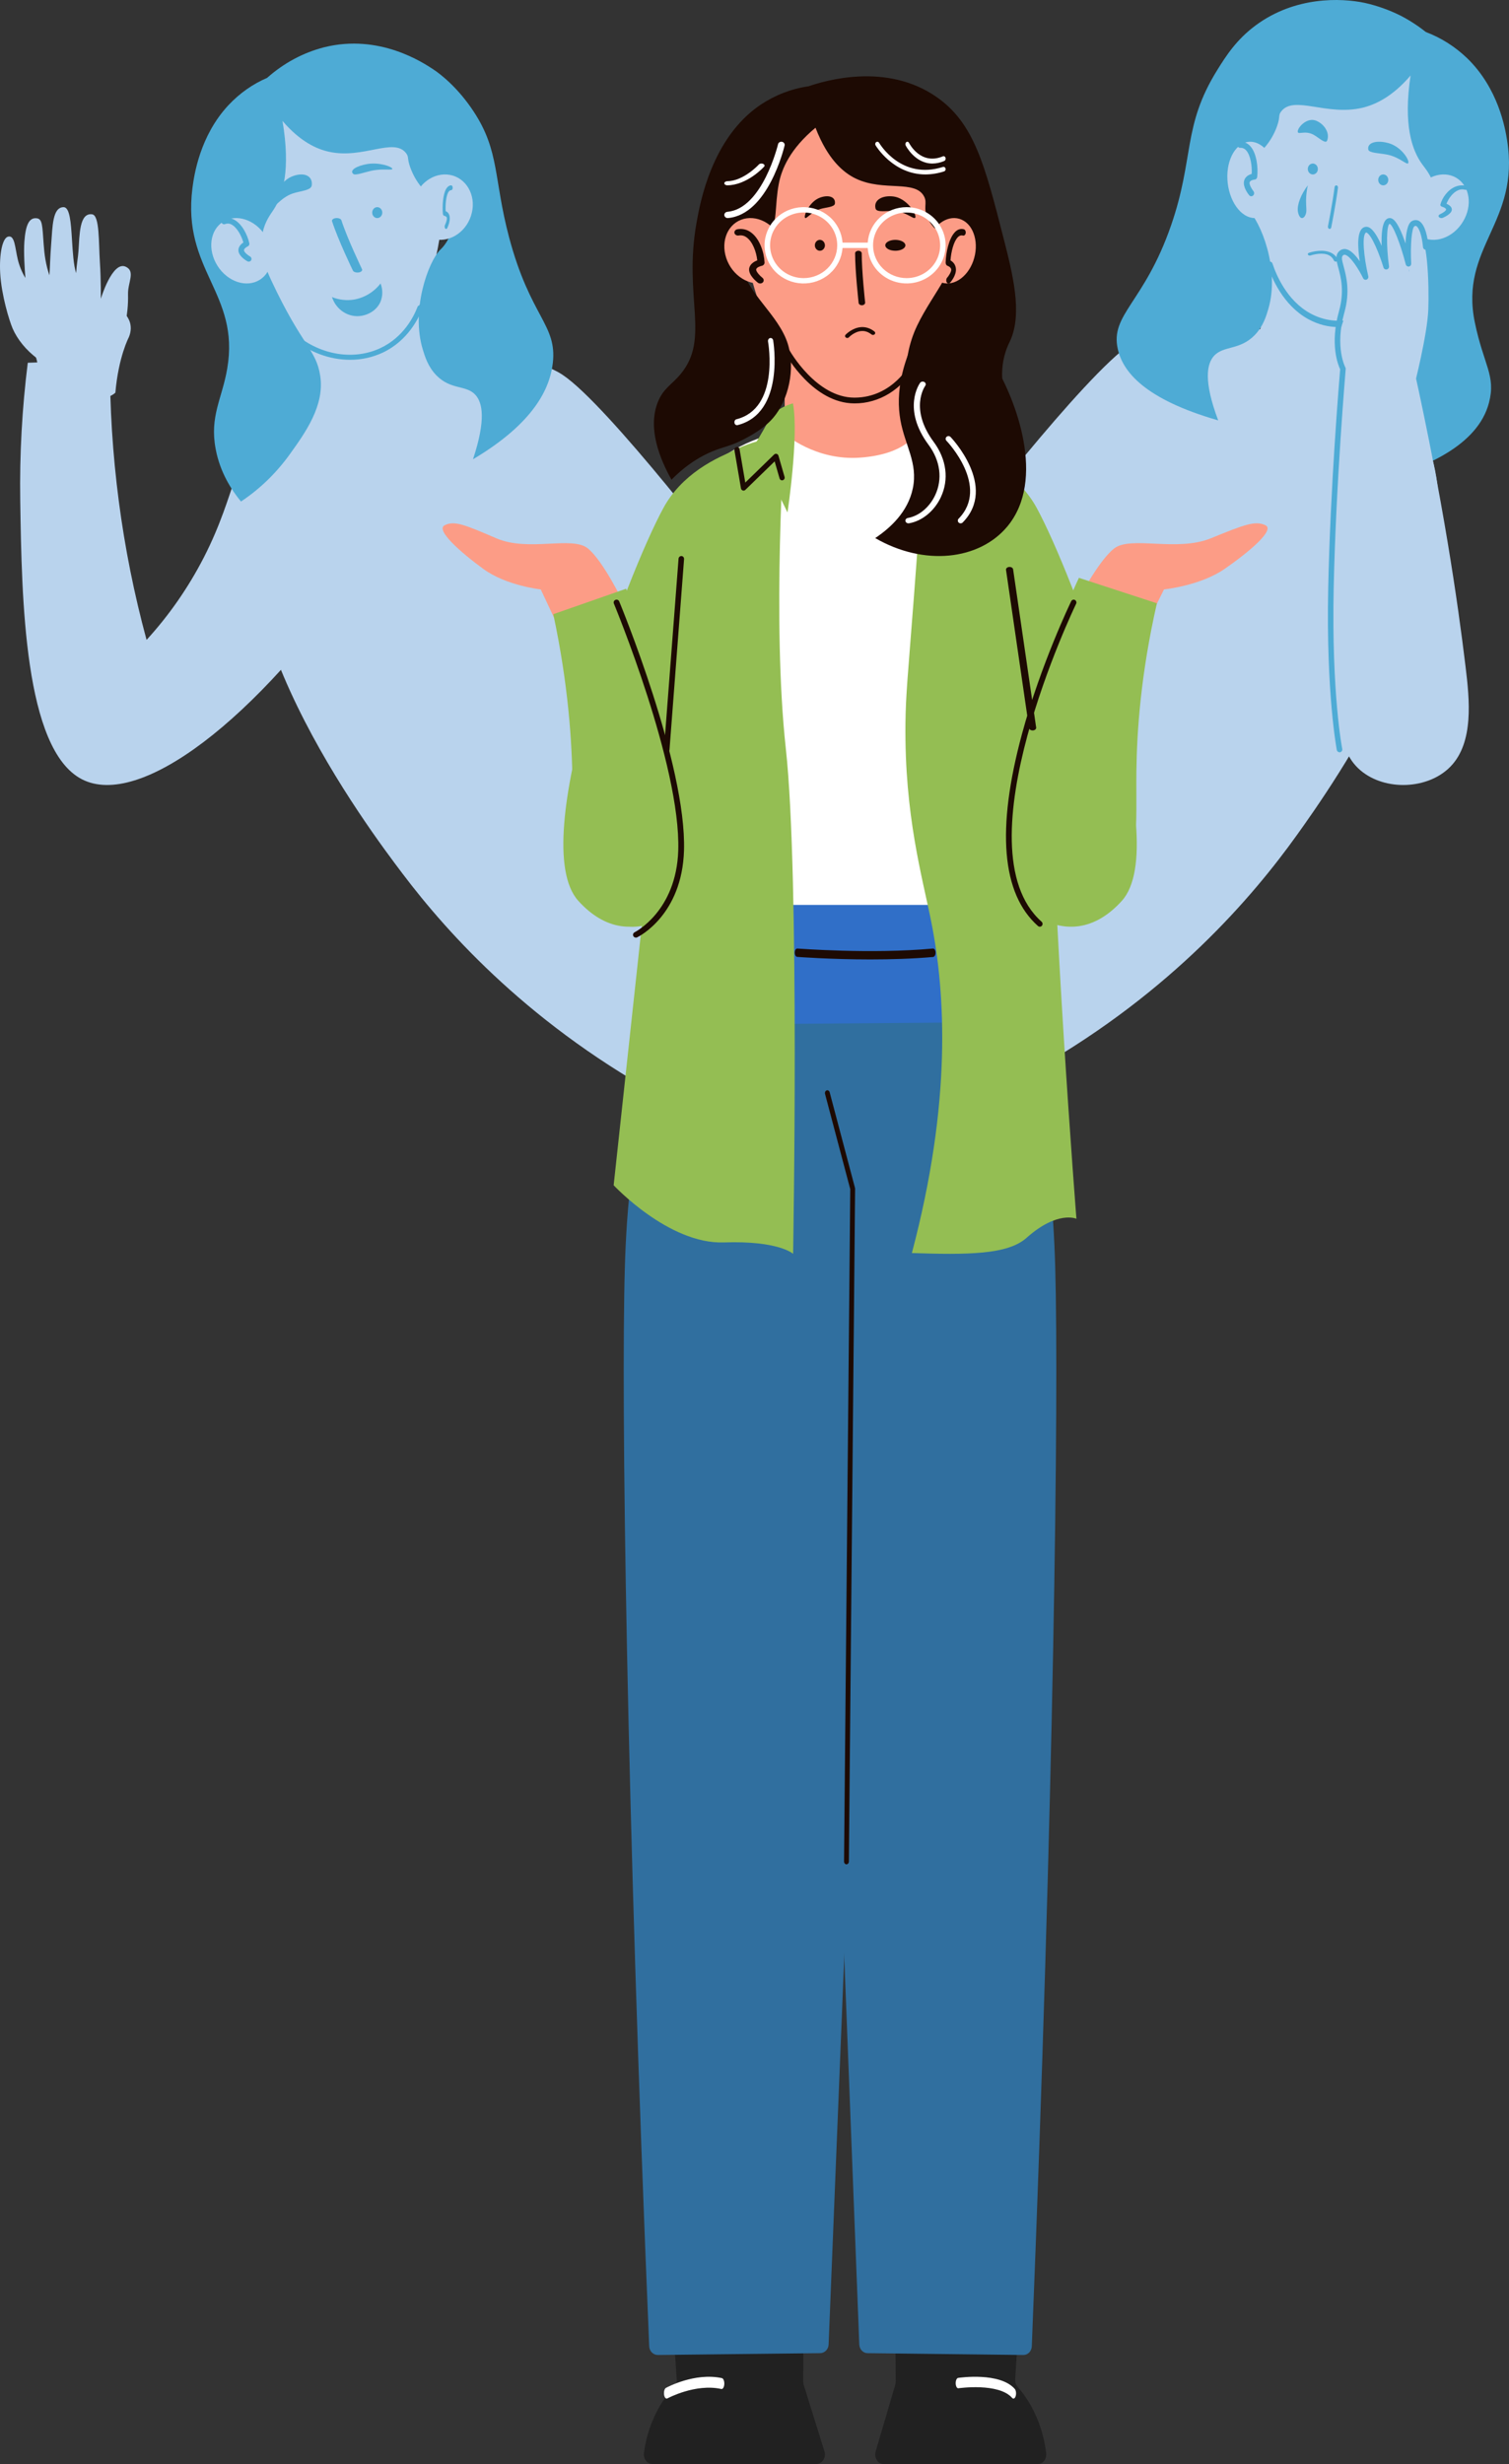 <svg width="125" height="204" viewBox="0 0 125 204" fill="none" xmlns="http://www.w3.org/2000/svg">
<rect x="0" y="0" width="125" height="204" fill="#333333" stroke="none"/>
<g id="Group 23982">
<path id="Vector" d="M26.652 38.974L36.986 36.365L33.185 18.703L22.852 21.312L26.652 38.974Z" fill="#B9D3ED"/>
<path id="Vector_2" d="M55.491 91.168C44.083 85.065 37.142 77.357 33.333 72.315C30.662 68.784 16.523 50.089 22.141 38.903C23.498 36.204 25.671 34.606 26.969 33.653C31.57 30.276 38.869 28.238 44.08 31.266C50.399 34.938 48.62 42.544 55.93 51.79C59.772 56.65 64.186 59.506 67.5 61.217C63.497 71.201 59.494 81.184 55.491 91.168Z" fill="#B9D3ED"/>
<path id="Vector_3" d="M28.782 31.506C25.541 32.03 23.604 33.33 22.42 34.462C19.397 37.351 19.653 40.766 16.879 46.163C15.598 48.65 14.005 50.943 12.141 52.978C10.093 45.439 9.07 37.631 9.104 29.788L2.301 30.034C1.827 33.812 1.618 37.622 1.676 41.432C1.801 49.552 1.991 62.032 6.778 64.514C11.545 66.981 21.172 59.696 30 46.928C29.595 41.788 29.189 36.647 28.782 31.506Z" fill="#B9D3ED"/>
<path id="Vector_4" d="M30.233 29.712C25.5 30.64 20.205 22.759 19.343 17.632C19.111 16.402 19.108 15.134 19.334 13.903C19.561 12.672 20.013 11.503 20.663 10.463C21.314 9.424 22.149 8.535 23.122 7.849C24.094 7.164 25.183 6.695 26.325 6.47C27.468 6.246 28.64 6.27 29.773 6.542C30.906 6.814 31.978 7.328 32.925 8.054C33.872 8.779 34.675 9.702 35.288 10.768C35.901 11.834 36.311 13.022 36.493 14.261C37.355 19.389 34.963 28.781 30.233 29.712Z" fill="#B9D3ED"/>
<path id="Vector_5" d="M31.66 17.522C31.675 17.61 31.665 17.7 31.632 17.782C31.599 17.863 31.545 17.933 31.476 17.981C31.407 18.029 31.326 18.054 31.244 18.053C31.162 18.052 31.082 18.024 31.014 17.974C30.946 17.923 30.894 17.852 30.863 17.769C30.833 17.687 30.825 17.596 30.842 17.509C30.859 17.422 30.9 17.342 30.958 17.279C31.017 17.217 31.091 17.175 31.172 17.158C31.226 17.147 31.282 17.148 31.336 17.16C31.39 17.172 31.441 17.196 31.486 17.23C31.532 17.264 31.57 17.307 31.6 17.357C31.63 17.407 31.65 17.463 31.66 17.522Z" fill="#4EABD5"/>
<path id="Vector_6" d="M32.498 13.965C32.545 14.139 31.742 13.924 30.755 14.139C30.183 14.265 29.438 14.549 29.266 14.401C28.925 14.117 29.501 13.741 30.418 13.582C31.421 13.413 32.443 13.793 32.498 13.965Z" fill="#4EABD5"/>
<path id="Vector_7" d="M25.825 15.347C25.775 15.776 24.869 15.808 24.252 16.017C23.171 16.377 22.595 17.458 22.508 17.066C22.42 16.674 23.079 15.094 24.135 14.632C25.103 14.215 25.925 14.499 25.825 15.347Z" fill="#4EABD5"/>
<path id="Vector_8" d="M29.718 22.557C29.683 22.562 29.648 22.565 29.613 22.566C29.526 22.567 29.442 22.55 29.373 22.52C29.304 22.49 29.255 22.448 29.233 22.4C29.217 22.377 27.998 19.848 27.505 18.314C27.488 18.256 27.512 18.196 27.572 18.148C27.632 18.099 27.723 18.067 27.825 18.056C27.927 18.046 28.032 18.059 28.117 18.093C28.203 18.126 28.261 18.177 28.28 18.236C28.765 19.747 29.976 22.257 29.984 22.28C29.999 22.308 30.003 22.338 29.998 22.367C29.992 22.396 29.977 22.424 29.952 22.45C29.927 22.476 29.894 22.499 29.853 22.517C29.813 22.535 29.767 22.549 29.718 22.557Z" fill="#4EABD5"/>
<path id="Vector_9" d="M35.833 30.583C35.833 30.583 42.822 28.522 46.606 31.036C50.391 33.55 60.833 47.246 60.833 47.246L51.734 58.673L40.604 39.586L35.833 30.583Z" fill="#B9D3ED"/>
<path id="Vector_10" d="M45.794 30.056C45.548 32.18 44.212 35.041 39.181 38.024C40.279 34.72 39.957 33.337 39.393 32.704C38.625 31.845 37.352 32.317 36.139 31.066C35.456 30.358 35.202 29.532 35.019 28.927C34.031 25.666 35.469 21.686 36.462 20.686C36.892 20.28 37.211 19.749 37.382 19.151C37.391 19.114 37.514 18.83 37.475 18.604C37.2 16.923 34.947 16.498 33.993 13.883C33.7 13.085 33.895 13.015 33.637 12.68C32.606 11.348 30.082 13.194 27.24 12.562C26.256 12.344 24.886 11.75 23.401 10.012C24.084 14.063 23.439 16.177 22.659 17.367C22.408 17.749 21.954 18.321 21.755 19.265C21.412 20.874 22.061 22.333 22.472 23.216C25.03 28.687 26.184 28.918 26.523 31.099C26.913 33.563 25.289 35.819 24.02 37.59C22.891 39.162 21.516 40.494 19.961 41.522C19.185 40.578 18.23 39.124 17.865 37.174C17.352 34.46 18.396 33.016 18.82 30.532C19.901 24.259 15.066 22.418 15.94 15.583C16.075 14.535 16.538 11.263 18.926 8.705C19.847 7.724 20.934 6.957 22.124 6.449C23.509 5.22 25.124 4.354 26.85 3.914C31.456 2.762 35.1 5.226 35.889 5.74C36.496 6.137 37.946 7.265 39.248 9.252C41.391 12.519 40.882 14.761 42.163 19.619C43.931 26.289 46.158 26.851 45.794 30.056Z" fill="#4EABD5"/>
<path id="Vector_11" d="M21.522 23.163C20.428 23.853 18.856 23.336 18.017 22.009C17.177 20.683 17.382 19.049 18.477 18.359C19.571 17.669 21.143 18.185 21.982 19.512C22.822 20.839 22.621 22.473 21.522 23.163Z" fill="#B9D3ED"/>
<path id="Vector_12" d="M39.088 17.604C38.754 19.077 37.393 20.071 36.055 19.819C34.718 19.567 33.908 18.168 34.242 16.695C34.576 15.223 35.938 14.233 37.275 14.48C38.613 14.728 39.432 16.132 39.088 17.604Z" fill="#B9D3ED"/>
<path id="Vector_13" d="M20.806 21.546C20.785 21.581 20.756 21.61 20.722 21.631C20.687 21.651 20.647 21.662 20.607 21.663C20.565 21.664 20.523 21.653 20.488 21.631C20.379 21.57 19.81 21.228 19.753 20.789C19.715 20.461 19.943 20.218 20.161 20.078C19.995 19.493 19.62 18.82 19.18 18.591C19.1 18.545 19.011 18.517 18.919 18.511C18.826 18.505 18.734 18.519 18.648 18.553C18.62 18.564 18.59 18.57 18.559 18.569C18.529 18.568 18.499 18.562 18.471 18.55C18.443 18.537 18.418 18.52 18.397 18.498C18.376 18.477 18.36 18.451 18.349 18.423C18.338 18.395 18.333 18.365 18.333 18.335C18.334 18.305 18.341 18.275 18.354 18.248C18.366 18.22 18.384 18.196 18.406 18.175C18.428 18.154 18.454 18.138 18.483 18.128C18.63 18.069 18.789 18.045 18.947 18.055C19.106 18.066 19.26 18.111 19.398 18.189C20.038 18.525 20.498 19.437 20.654 20.143C20.666 20.195 20.658 20.25 20.633 20.297C20.608 20.344 20.567 20.381 20.517 20.401C20.45 20.433 20.194 20.574 20.213 20.733C20.232 20.892 20.521 21.125 20.72 21.238C20.772 21.269 20.809 21.318 20.825 21.375C20.841 21.433 20.834 21.494 20.806 21.546Z" fill="#4EABD5"/>
<path id="Vector_14" d="M37.5 15.549C37.497 15.602 37.483 15.651 37.46 15.688C37.437 15.725 37.407 15.746 37.375 15.749H37.37C37.322 15.747 37.275 15.764 37.232 15.798C37.188 15.832 37.15 15.882 37.12 15.944C36.948 16.273 36.888 16.947 36.916 17.483C37.051 17.533 37.21 17.662 37.25 17.949C37.305 18.332 37.091 18.794 37.048 18.885C37.036 18.907 37.022 18.925 37.005 18.937C36.989 18.949 36.971 18.956 36.953 18.956C36.925 18.957 36.897 18.941 36.876 18.91C36.864 18.893 36.854 18.872 36.846 18.849C36.839 18.826 36.834 18.8 36.833 18.774C36.831 18.747 36.833 18.721 36.838 18.696C36.843 18.671 36.851 18.647 36.861 18.627C36.933 18.477 37.036 18.186 37.016 18.049C36.996 17.912 36.841 17.87 36.801 17.87C36.773 17.867 36.746 17.848 36.725 17.816C36.704 17.784 36.691 17.742 36.686 17.695C36.631 17.059 36.686 16.156 36.936 15.678C36.991 15.574 37.059 15.49 37.135 15.433C37.212 15.375 37.294 15.345 37.378 15.345C37.41 15.346 37.441 15.368 37.464 15.406C37.486 15.444 37.499 15.495 37.5 15.549Z" fill="#4EABD5"/>
<path id="Vector_15" d="M34.986 25.555C34.694 26.323 33.787 28.212 31.704 29.195C30.857 29.59 29.93 29.793 28.993 29.788C27.337 29.788 25.637 29.178 24.242 28.015C24.221 27.997 24.203 27.976 24.191 27.952C24.178 27.928 24.17 27.901 24.168 27.874C24.165 27.847 24.168 27.82 24.177 27.794C24.185 27.768 24.198 27.744 24.216 27.723C24.253 27.681 24.305 27.655 24.361 27.65C24.417 27.645 24.473 27.662 24.517 27.697C26.57 29.414 29.32 29.852 31.517 28.817C33.465 27.903 34.31 26.134 34.585 25.409C34.595 25.383 34.61 25.36 34.629 25.34C34.648 25.32 34.671 25.303 34.697 25.292C34.722 25.281 34.75 25.275 34.778 25.274C34.806 25.274 34.834 25.279 34.859 25.289C34.886 25.297 34.91 25.311 34.931 25.33C34.952 25.348 34.969 25.37 34.981 25.395C34.992 25.42 34.999 25.447 35 25.474C35.001 25.502 34.996 25.529 34.986 25.555Z" fill="#4EABD5"/>
<path id="Vector_16" d="M31.522 24.976C31.182 25.771 30.325 26.193 29.546 26.176C28.631 26.152 27.798 25.521 27.5 24.595C28.082 24.831 28.719 24.901 29.339 24.8C30.209 24.642 30.988 24.167 31.522 23.469C31.715 23.953 31.715 24.492 31.522 24.976Z" fill="#4EABD5"/>
<path id="Vector_17" d="M0.657 19.595C1.231 19.425 1.242 20.521 1.47 21.465C1.599 22.012 1.813 22.535 2.103 23.013C2.039 22.226 1.955 20.904 2.019 20.011C2.121 18.599 2.421 17.99 3.052 18.073C3.516 18.136 3.505 18.666 3.617 20.232C3.675 21.044 3.792 21.944 4.096 22.79C4.138 22.273 4.156 21.258 4.238 20.23C4.355 18.741 4.345 17.179 5.252 17.151C5.787 17.131 5.875 18.422 5.964 19.866C6.028 20.879 6.091 21.944 6.306 22.615C6.361 21.779 6.457 21.393 6.5 20.785C6.594 19.428 6.571 17.596 7.633 17.744C8.258 17.829 8.168 20.031 8.275 21.734C8.375 23.274 8.35 24.738 8.35 24.738C8.35 24.738 9.306 21.567 10.416 22.083C11.242 22.466 10.583 23.372 10.606 24.353C10.617 24.784 10.601 25.216 10.558 25.645C10.458 26.601 10.356 27.129 10.005 28.044C9.654 28.959 8.372 30.405 6.461 30.657C4.028 30.977 1.797 28.947 1.045 27.194C0.772 26.557 0.12 24.455 0.016 22.616C-0.07 21.048 0.195 19.732 0.657 19.595Z" fill="#B9D3ED"/>
<path id="Vector_18" d="M10.675 27.916C10.675 27.916 9.814 29.525 9.557 32.513C8.329 33.628 3.4 33.617 3.329 32.885C3.257 32.153 3.254 30.952 3.094 30.038C2.917 29.026 2.191 28.186 1.683 26.951C1.183 22.822 12.275 24.024 10.675 27.916Z" fill="#B9D3ED"/>
<path id="Vector_19" d="M116.999 17.958L106.607 15.637L103.226 33.398L113.618 35.719L116.999 17.958Z" fill="#B9D3ED"/>
<path id="Vector_20" d="M85.922 88.46C97.076 82.089 103.768 74.25 107.426 69.141C109.988 65.564 123.554 46.626 117.726 35.685C116.32 33.045 114.13 31.519 112.823 30.61C108.187 27.382 100.91 25.568 95.82 28.717C89.65 32.533 91.589 40.026 84.567 49.405C80.876 54.333 76.573 57.298 73.333 59.077L85.922 88.46Z" fill="#B9D3ED"/>
<path id="Vector_21" d="M120.729 14.558C119.986 19.74 114.866 27.827 110.104 27.024C105.341 26.221 102.714 16.827 103.458 11.644C103.635 10.412 104.033 9.23 104.63 8.166C105.226 7.101 106.011 6.174 106.937 5.439C107.864 4.703 108.915 4.173 110.03 3.879C111.145 3.584 112.303 3.532 113.437 3.723C114.571 3.915 115.659 4.347 116.64 4.996C117.62 5.644 118.473 6.496 119.15 7.502C119.827 8.509 120.315 9.65 120.586 10.862C120.857 12.073 120.906 13.33 120.729 14.562V14.558Z" fill="#B9D3ED"/>
<path id="Vector_22" d="M109.162 14.061C109.149 14.149 109.113 14.232 109.057 14.297C109.001 14.363 108.928 14.409 108.848 14.43C108.768 14.451 108.684 14.446 108.607 14.415C108.529 14.384 108.462 14.329 108.413 14.257C108.365 14.185 108.337 14.099 108.334 14.01C108.33 13.921 108.351 13.833 108.394 13.756C108.437 13.68 108.5 13.619 108.575 13.582C108.65 13.544 108.733 13.532 108.814 13.545C108.923 13.564 109.021 13.629 109.086 13.726C109.151 13.822 109.179 13.943 109.162 14.061Z" fill="#4EABD5"/>
<path id="Vector_23" d="M109.93 11.646C109.804 11.95 109.239 11.393 108.811 11.156C108.064 10.751 107.469 11.224 107.501 10.863C107.533 10.503 108.292 9.681 109.045 10.002C109.734 10.295 110.179 11.044 109.93 11.646Z" fill="#4EABD5"/>
<path id="Vector_24" d="M114.995 14.964C114.982 15.052 114.945 15.134 114.89 15.2C114.834 15.265 114.761 15.311 114.681 15.332C114.601 15.353 114.517 15.348 114.44 15.317C114.362 15.287 114.295 15.232 114.247 15.16C114.198 15.088 114.17 15.002 114.167 14.912C114.164 14.823 114.185 14.735 114.228 14.659C114.27 14.582 114.333 14.522 114.408 14.484C114.483 14.447 114.566 14.434 114.648 14.448C114.702 14.457 114.754 14.477 114.8 14.508C114.847 14.539 114.888 14.579 114.92 14.627C114.952 14.675 114.976 14.73 114.988 14.787C115.001 14.845 115.003 14.905 114.995 14.964Z" fill="#4EABD5"/>
<path id="Vector_25" d="M116.661 13.482C116.582 13.748 115.991 13.02 114.915 12.801C114.295 12.675 113.402 12.679 113.344 12.383C113.232 11.802 114.038 11.58 115.006 11.846C116.061 12.134 116.739 13.211 116.661 13.482Z" fill="#4EABD5"/>
<path id="Vector_26" d="M110.141 18.956C110.129 18.956 110.118 18.954 110.107 18.951C110.071 18.939 110.04 18.909 110.021 18.869C110.002 18.829 109.995 18.78 110.003 18.735C110.008 18.714 110.404 16.701 110.552 15.489C110.56 15.444 110.58 15.404 110.61 15.377C110.64 15.351 110.677 15.34 110.713 15.347C110.749 15.354 110.782 15.379 110.804 15.416C110.826 15.452 110.837 15.498 110.832 15.544C110.681 16.771 110.282 18.801 110.278 18.821C110.27 18.859 110.252 18.893 110.227 18.917C110.203 18.942 110.172 18.955 110.141 18.956Z" fill="#4EABD5"/>
<path id="Vector_27" d="M105 27.721C105 27.721 97.612 25.868 93.697 28.461C89.782 31.055 79.167 44.898 79.167 44.898L89.013 55.965L100.217 36.762L105 27.721Z" fill="#B9D3ED"/>
<path id="Vector_28" d="M122.171 26.706C122.905 30.249 123.928 31.087 123.343 33.337C122.422 36.889 118.032 38.722 114.415 39.717C113.851 37.907 113.512 36.026 113.41 34.123C113.311 32.266 113.186 30.021 114.08 27.492C114.456 26.417 115.019 25.27 116.302 23.073C116.977 21.905 117.596 20.702 118.157 19.468C118.573 18.568 119.221 17.091 118.819 15.485C118.582 14.538 118.09 13.983 117.813 13.605C116.959 12.435 116.23 10.332 116.847 6.249C115.327 8.034 113.897 8.669 112.869 8.92C109.887 9.631 107.187 7.854 106.132 9.223C105.864 9.564 106.074 9.631 105.788 10.441C104.845 13.098 102.484 13.586 102.234 15.281C102.198 15.509 102.332 15.788 102.346 15.826C102.539 16.419 102.888 16.942 103.352 17.332C104.42 18.308 106.034 22.258 105.068 25.564C104.889 26.171 104.643 27.009 103.942 27.738C102.69 29.027 101.34 28.591 100.553 29.477C99.981 30.125 99.672 31.518 100.911 34.805C94.787 33.043 93.003 30.755 92.592 28.894C91.952 26.019 94.791 25.067 97.008 18.658C98.944 13.065 97.938 10.45 100.83 5.804C101.555 4.638 102.422 3.27 104.049 2.076C107.29 -0.302 111.067 -0.183 113.065 0.243C114.084 0.472 115.074 0.825 116.016 1.294C116.752 1.674 117.453 2.128 118.108 2.649C119.373 3.126 120.537 3.863 121.532 4.818C124.112 7.319 124.679 10.587 124.845 11.634C125.935 18.459 120.88 20.444 122.171 26.706Z" fill="#4EABD5"/>
<path id="Vector_29" d="M121.191 18.343C120.384 19.686 118.818 20.24 117.701 19.58C116.584 18.919 116.332 17.296 117.14 15.957C117.948 14.618 119.513 14.06 120.631 14.72C121.748 15.381 122.004 16.999 121.191 18.343Z" fill="#B9D3ED"/>
<path id="Vector_30" d="M104.321 17.996C103.217 18.325 102.07 17.202 101.749 15.49C101.428 13.778 102.078 12.121 103.182 11.792C104.286 11.463 105.441 12.581 105.754 14.287C106.067 15.994 105.429 17.666 104.321 17.996Z" fill="#B9D3ED"/>
<path id="Vector_31" d="M121.655 15.607C121.633 15.649 121.589 15.683 121.532 15.702C121.476 15.721 121.41 15.723 121.351 15.708C121.262 15.684 121.166 15.674 121.071 15.68C120.976 15.686 120.884 15.708 120.802 15.743C120.356 15.923 119.984 16.437 119.822 16.87C120.052 16.967 120.298 17.144 120.263 17.391C120.219 17.717 119.641 17.98 119.528 18.029C119.491 18.045 119.449 18.053 119.406 18.053C119.364 18.054 119.324 18.047 119.288 18.033C119.252 18.019 119.221 17.998 119.2 17.973C119.168 17.935 119.159 17.889 119.173 17.846C119.188 17.803 119.225 17.765 119.278 17.741C119.474 17.654 119.768 17.474 119.788 17.356C119.807 17.238 119.533 17.137 119.464 17.116C119.412 17.103 119.368 17.077 119.341 17.042C119.314 17.008 119.306 16.968 119.317 16.929C119.459 16.402 119.91 15.715 120.562 15.455C120.704 15.396 120.862 15.359 121.025 15.349C121.189 15.338 121.354 15.353 121.508 15.393C121.567 15.408 121.615 15.439 121.642 15.479C121.67 15.519 121.674 15.565 121.655 15.607Z" fill="#4EABD5"/>
<path id="Vector_32" d="M104.142 14.646C104.136 14.706 104.11 14.762 104.069 14.803C104.028 14.844 103.975 14.868 103.918 14.871C103.846 14.871 103.544 14.934 103.51 15.107C103.476 15.279 103.68 15.64 103.831 15.829C103.86 15.866 103.879 15.911 103.885 15.959C103.891 16.007 103.885 16.056 103.866 16.1C103.847 16.144 103.817 16.182 103.779 16.208C103.741 16.234 103.696 16.248 103.651 16.248C103.618 16.248 103.585 16.241 103.555 16.227C103.525 16.212 103.498 16.191 103.476 16.164C103.384 16.054 102.952 15.489 103.049 15.002C103.122 14.641 103.428 14.468 103.685 14.4C103.724 13.725 103.588 12.871 103.243 12.468C103.182 12.391 103.105 12.331 103.018 12.291C102.931 12.251 102.837 12.233 102.743 12.238C102.712 12.241 102.681 12.237 102.651 12.226C102.622 12.215 102.595 12.198 102.572 12.175C102.549 12.153 102.531 12.125 102.519 12.095C102.506 12.064 102.5 12.031 102.5 11.997C102.5 11.931 102.523 11.866 102.566 11.818C102.608 11.769 102.666 11.74 102.728 11.736C102.89 11.728 103.052 11.759 103.202 11.827C103.351 11.895 103.485 11.998 103.593 12.128C104.093 12.709 104.229 13.845 104.142 14.646Z" fill="#4EABD5"/>
<path id="Vector_33" d="M115.757 24.732C114.349 26.271 112.616 27.08 110.913 27.08C110.038 27.085 109.173 26.862 108.374 26.425C106.276 25.275 105.327 22.965 105.015 22.017C105.005 21.986 105 21.952 105 21.918C105 21.884 105.006 21.851 105.017 21.82C105.028 21.788 105.044 21.76 105.063 21.737C105.083 21.713 105.107 21.694 105.132 21.682C105.185 21.657 105.243 21.658 105.295 21.685C105.346 21.712 105.388 21.762 105.41 21.826C105.7 22.709 106.588 24.887 108.551 25.951C110.761 27.16 113.482 26.532 115.484 24.338C115.527 24.294 115.582 24.271 115.637 24.275C115.693 24.279 115.745 24.309 115.783 24.36C115.82 24.413 115.837 24.483 115.833 24.552C115.828 24.622 115.801 24.687 115.757 24.732Z" fill="#4EABD5"/>
<path id="Vector_34" d="M120.151 63.468C118.303 65.371 114.736 65.508 112.701 63.783C110.438 61.866 110.708 58.186 111.088 49.531C111.268 45.456 111.516 39.147 111.73 31.18C113.539 31.015 115.349 30.852 117.161 30.69C119.505 41.334 120.728 49.588 121.404 55.213C121.733 57.932 122.101 61.465 120.151 63.468Z" fill="#B9D3ED"/>
<path id="Vector_35" d="M118.315 25.623C118.24 27.711 117.147 31.965 117.147 31.965C117.147 31.965 113.329 34.962 111.717 32.289C111.717 32.289 110.862 30.597 110.834 28.876C110.806 27.155 111.596 26.155 111.717 24.97C111.839 23.786 110.717 22.389 111.273 21.659C111.829 20.929 113.227 23.665 113.227 23.665C113.181 22.825 113.092 21.987 112.96 21.156C112.741 19.808 113.241 19.392 113.857 19.856C114.441 20.296 114.867 22.539 114.918 22.814C114.909 22.553 114.801 20.596 114.857 19.672C114.923 18.686 115.647 18.749 116.026 19.672C116.385 20.538 116.689 22.321 116.726 22.539C116.703 22.234 116.484 19.14 117.348 19.14C118.264 19.14 118.39 23.53 118.315 25.623Z" fill="#B9D3ED"/>
<path id="Vector_36" d="M118.332 20.417C118.335 20.448 118.332 20.478 118.324 20.507C118.315 20.537 118.301 20.564 118.282 20.587C118.263 20.611 118.24 20.631 118.214 20.645C118.187 20.66 118.158 20.669 118.129 20.672C118.098 20.676 118.068 20.673 118.039 20.664C118.009 20.655 117.982 20.64 117.959 20.621C117.936 20.601 117.916 20.576 117.902 20.549C117.888 20.521 117.88 20.491 117.878 20.46C117.779 19.407 117.523 18.82 117.315 18.714C117.296 18.704 117.253 18.685 117.163 18.738C116.941 18.877 116.818 20.321 116.899 21.827C116.901 21.884 116.883 21.941 116.847 21.985C116.811 22.03 116.76 22.059 116.705 22.068C116.649 22.075 116.592 22.061 116.545 22.029C116.499 21.997 116.464 21.95 116.449 21.895C116.009 20.177 115.385 18.608 115.105 18.526C114.855 18.675 114.822 20.331 115.063 22.077C115.062 22.131 115.043 22.184 115.01 22.226C114.976 22.268 114.929 22.297 114.877 22.308C114.825 22.32 114.771 22.314 114.723 22.29C114.675 22.267 114.637 22.227 114.613 22.178C114.282 21.076 113.624 19.44 113.203 19.257C113.17 19.243 113.161 19.248 113.156 19.257C112.801 19.44 112.967 21.279 113.345 22.876C113.357 22.932 113.349 22.991 113.322 23.041C113.295 23.091 113.251 23.13 113.199 23.15C113.145 23.17 113.086 23.169 113.034 23.147C112.981 23.124 112.939 23.083 112.915 23.03C112.584 22.347 111.888 21.216 111.429 21.096C111.403 21.088 111.375 21.087 111.348 21.092C111.321 21.097 111.295 21.108 111.273 21.125C111.103 21.245 111.141 21.471 111.306 22.073C111.524 22.886 111.855 24.118 111.358 25.893C110.559 28.737 111.434 30.402 111.443 30.417C111.466 30.458 111.476 30.505 111.472 30.552C111.472 30.643 110.658 39.974 110.478 48.727C110.298 57.456 111.174 61.96 111.188 62.004C111.199 62.065 111.187 62.128 111.153 62.18C111.12 62.232 111.068 62.269 111.008 62.283C110.989 62.283 110.975 62.283 110.961 62.283C110.908 62.282 110.856 62.263 110.815 62.229C110.774 62.195 110.745 62.148 110.734 62.095C110.734 62.047 109.844 57.499 110.024 48.713C110.194 40.335 110.942 31.437 111.013 30.576C110.843 30.215 110.147 28.511 110.918 25.763C111.382 24.108 111.074 22.958 110.866 22.193C110.696 21.562 110.563 21.062 111.013 20.735C111.09 20.68 111.177 20.643 111.27 20.627C111.362 20.61 111.457 20.614 111.547 20.639C111.926 20.735 112.319 21.173 112.636 21.63C112.465 20.499 112.385 19.128 112.948 18.834C113.016 18.798 113.09 18.779 113.166 18.776C113.242 18.774 113.318 18.788 113.388 18.82C113.771 18.988 114.15 19.662 114.452 20.355C114.415 19.368 114.49 18.343 114.916 18.107C114.973 18.074 115.038 18.055 115.104 18.053C115.17 18.05 115.235 18.064 115.295 18.093C115.702 18.271 116.123 19.238 116.425 20.162C116.463 19.339 116.591 18.536 116.927 18.324C117.015 18.264 117.116 18.229 117.222 18.222C117.327 18.214 117.433 18.234 117.528 18.28C118.086 18.584 118.271 19.748 118.332 20.417Z" fill="#4EABD5"/>
<path id="Vector_37" d="M108.188 16.627C108.188 17.179 108.261 17.444 108.167 17.722C108.119 17.858 108.052 17.959 107.976 18.012C107.899 18.065 107.817 18.067 107.739 18.017C107.687 17.973 107.639 17.906 107.6 17.819C107.561 17.733 107.531 17.63 107.513 17.518C107.428 16.949 107.768 16.093 108.333 15.345C108.242 15.746 108.193 16.183 108.188 16.627Z" fill="#4EABD5"/>
<path id="Vector_38" d="M110.715 21.658C110.698 21.662 110.681 21.664 110.663 21.663C110.628 21.663 110.594 21.654 110.566 21.64C110.537 21.625 110.516 21.605 110.504 21.581C110.386 21.324 110.189 21.151 109.916 21.066C109.338 20.889 108.58 21.146 108.573 21.149C108.553 21.156 108.532 21.16 108.51 21.161C108.488 21.162 108.466 21.159 108.445 21.154C108.425 21.149 108.406 21.141 108.389 21.13C108.373 21.12 108.36 21.107 108.35 21.093C108.34 21.078 108.335 21.063 108.334 21.047C108.332 21.031 108.335 21.015 108.343 21C108.35 20.985 108.361 20.972 108.376 20.96C108.39 20.948 108.408 20.938 108.428 20.931C108.462 20.919 109.324 20.619 110.047 20.844C110.414 20.956 110.677 21.179 110.826 21.503C110.839 21.535 110.835 21.568 110.814 21.597C110.793 21.626 110.758 21.648 110.715 21.658Z" fill="#4EABD5"/>
<path id="Vector_39" d="M65.833 36.106C65.833 36.106 57.908 36.678 54.971 42.026C52.034 47.375 43.494 69.713 47.91 74.588C52.326 79.463 58.223 75.846 62.039 65.306C65.855 54.767 65.833 36.106 65.833 36.106Z" fill="#94BE53"/>
<path id="Vector_40" d="M75 36.106C75 36.106 82.925 36.678 85.862 42.026C88.8 47.375 97.336 69.713 92.925 74.588C88.514 79.463 82.605 75.846 78.794 65.306C74.984 54.767 75 36.106 75 36.106Z" fill="#94BE53"/>
<path id="Vector_41" d="M55.607 190.406L56.057 196.988C56.065 197.1 56.051 197.214 56.015 197.32C55.98 197.426 55.924 197.522 55.851 197.602C55.407 198.078 55.011 198.608 54.67 199.18C53.973 200.362 53.519 201.7 53.341 203.098C53.326 203.21 53.333 203.324 53.362 203.433C53.39 203.542 53.44 203.643 53.507 203.728C53.574 203.814 53.656 203.882 53.749 203.929C53.842 203.976 53.943 204 54.045 204H67.62C67.734 204.001 67.846 203.971 67.947 203.914C68.048 203.856 68.135 203.773 68.201 203.671C68.267 203.568 68.31 203.45 68.326 203.325C68.342 203.201 68.331 203.074 68.294 202.955L66.572 197.43C66.545 197.345 66.532 197.256 66.532 197.166C66.549 194.894 66.565 192.624 66.582 190.354C66.583 190.25 66.565 190.146 66.529 190.05C66.494 189.953 66.442 189.865 66.376 189.791C66.31 189.717 66.231 189.658 66.144 189.618C66.058 189.578 65.965 189.558 65.871 189.558H56.32C56.221 189.557 56.124 189.579 56.034 189.622C55.944 189.666 55.863 189.729 55.796 189.809C55.729 189.889 55.678 189.983 55.645 190.086C55.613 190.188 55.6 190.297 55.607 190.406Z" fill="#212121"/>
<path id="Vector_42" d="M84.518 190.406L84.094 196.988C84.086 197.1 84.099 197.214 84.133 197.32C84.166 197.426 84.219 197.522 84.288 197.602C84.708 198.078 85.082 198.608 85.403 199.18C86.062 200.362 86.491 201.7 86.66 203.098C86.674 203.21 86.667 203.325 86.639 203.433C86.612 203.542 86.566 203.643 86.502 203.728C86.439 203.814 86.361 203.882 86.273 203.929C86.185 203.976 86.09 204 85.993 204H73.174C73.067 204.001 72.961 203.971 72.865 203.914C72.77 203.856 72.688 203.773 72.625 203.671C72.563 203.568 72.522 203.45 72.507 203.325C72.492 203.201 72.502 203.074 72.537 202.955L74.164 197.43C74.189 197.345 74.202 197.256 74.201 197.166C74.185 194.894 74.17 192.624 74.154 190.354C74.153 190.249 74.17 190.146 74.204 190.05C74.237 189.953 74.286 189.865 74.349 189.791C74.411 189.717 74.486 189.658 74.567 189.618C74.649 189.578 74.737 189.558 74.826 189.558H83.846C83.939 189.557 84.031 189.579 84.116 189.623C84.201 189.666 84.277 189.73 84.34 189.809C84.403 189.889 84.452 189.983 84.482 190.086C84.513 190.189 84.525 190.298 84.518 190.406Z" fill="#212121"/>
<path id="Vector_43" d="M75.833 22.566H65V43.328H75.833V22.566Z" fill="#FC9C86"/>
<path id="Vector_44" d="M57.26 80.336C57.233 70.483 56.818 62.584 56.457 57.263C55.776 47.288 55.066 43.352 57.763 39.864C61.715 34.754 69.471 35.154 71.38 35.253C73.576 35.372 80.006 35.696 83.23 40.358C85.697 43.921 85.037 48.194 84.478 52.789C83.685 59.295 82.841 68.51 82.653 80.336H57.26Z" fill="white"/>
<path id="Vector_45" d="M66.667 77.739C68.171 116.528 69.675 155.317 71.18 194.107C71.188 194.298 71.262 194.48 71.388 194.613C71.513 194.746 71.681 194.822 71.857 194.824L84.778 194.973C84.956 194.975 85.127 194.901 85.257 194.767C85.386 194.633 85.462 194.449 85.47 194.255C87.289 149.091 87.713 115.734 87.411 104.946C87.281 100.339 86.85 93.784 84.582 86.127C83.666 83.036 82.529 80.028 81.183 77.132C81.124 77.007 81.035 76.903 80.926 76.832C80.816 76.76 80.69 76.723 80.563 76.726L67.341 76.954C67.249 76.956 67.158 76.978 67.075 77.018C66.99 77.059 66.915 77.117 66.852 77.191C66.789 77.264 66.741 77.35 66.709 77.444C66.677 77.538 66.663 77.639 66.667 77.739Z" fill="#306F9F"/>
<path id="Vector_46" d="M73.332 77.739C71.768 116.528 70.204 155.317 68.639 194.107C68.632 194.299 68.554 194.48 68.423 194.613C68.292 194.747 68.117 194.822 67.935 194.824L54.497 194.973C54.312 194.975 54.134 194.901 53.999 194.767C53.865 194.633 53.786 194.449 53.778 194.255C51.886 149.091 51.444 115.734 51.76 104.946C51.894 100.339 52.343 93.784 54.701 86.127C55.654 83.036 56.836 80.028 58.237 77.132C58.297 77.007 58.39 76.903 58.504 76.832C58.618 76.76 58.749 76.723 58.882 76.726L72.631 76.954C72.727 76.956 72.821 76.977 72.908 77.018C72.996 77.058 73.075 77.117 73.14 77.19C73.206 77.263 73.256 77.35 73.289 77.444C73.322 77.538 73.337 77.638 73.332 77.739Z" fill="#306F9F"/>
<path id="Vector_47" d="M55 84.85C55.71 81.54 56.42 78.231 57.13 74.92H82.289C82.915 78.152 83.541 81.383 84.167 84.615L55 84.85Z" fill="#306FC8"/>
<path id="Vector_48" d="M53.483 73.68L50.833 98.131C50.833 98.131 55.396 103.022 59.959 102.864C64.523 102.706 65.698 103.806 65.698 103.806C65.698 103.806 66.258 72.57 65.097 62.002C63.934 51.433 64.987 36.106 64.987 36.106C63.255 36.296 60.697 36.868 58.488 38.805C57.25 39.891 54.37 42.943 53.483 58.367C53.191 63.467 53.191 68.581 53.483 73.68Z" fill="#94BE53"/>
<path id="Vector_49" d="M76.649 36.106C76.458 39.034 76.148 43.611 75.716 49.264C75.201 55.986 75.03 57.484 75.003 59.908C74.922 67.534 76.407 72.626 77.139 76.306C78.336 82.334 78.838 91.274 75.536 103.743C80.134 103.889 83.46 103.89 85.038 102.482C87.601 100.196 89.167 100.905 89.167 100.905C89.167 100.905 87.113 74.861 86.96 58.961C86.853 47.452 86.167 42.626 82.7 39.207C80.681 37.218 78.333 36.445 76.649 36.106Z" fill="#94BE53"/>
<path id="Vector_50" d="M75.833 35.943C75.833 35.943 74.997 37.614 71.263 37.888C67.529 38.163 65 35.918 65 35.918C65 35.918 66.235 33.738 69.501 33.423C72.768 33.108 75.833 35.943 75.833 35.943Z" fill="#FC9C86"/>
<path id="Vector_51" d="M65.687 33.398C65.687 33.398 64.263 33.723 63.702 34.765C63.142 35.808 62.5 36.85 62.5 36.85L65.234 42.425C65.234 42.425 66.19 36.122 65.687 33.398Z" fill="#94BE53"/>
<path id="Vector_52" d="M76.245 33.398L75.833 43.328L78.333 36.773C78.333 36.773 78.113 33.468 76.245 33.398Z" fill="#FECD50"/>
<path id="Vector_53" d="M79.167 18.836C79.167 24.264 75.246 33.398 70.417 33.398C65.588 33.398 61.667 24.259 61.667 18.836C61.667 16.234 62.589 13.739 64.23 11.899C65.87 10.06 68.096 9.026 70.417 9.026C72.737 9.026 74.963 10.06 76.604 11.899C78.245 13.739 79.167 16.234 79.167 18.836Z" fill="#FC9C86"/>
<path id="Vector_54" d="M75 20.312C74.999 20.401 74.95 20.488 74.858 20.562C74.766 20.636 74.636 20.693 74.484 20.727C74.332 20.761 74.164 20.77 74.003 20.752C73.842 20.735 73.694 20.692 73.577 20.629C73.461 20.566 73.382 20.486 73.35 20.398C73.317 20.311 73.334 20.22 73.396 20.138C73.459 20.056 73.565 19.985 73.701 19.935C73.838 19.886 73.998 19.859 74.163 19.858C74.385 19.858 74.598 19.906 74.755 19.991C74.912 20.076 75 20.192 75 20.312Z" fill="#1D0A03"/>
<path id="Vector_55" d="M75.832 17.964C75.796 18.313 75.136 17.529 74.083 17.469C73.474 17.436 72.624 17.622 72.528 17.268C72.345 16.571 73.081 16.141 74.035 16.271C75.076 16.418 75.872 17.616 75.832 17.964Z" fill="#1D0A03"/>
<path id="Vector_56" d="M68.333 20.312C68.333 20.401 68.308 20.488 68.262 20.562C68.216 20.636 68.151 20.694 68.074 20.727C67.998 20.761 67.914 20.77 67.834 20.752C67.753 20.734 67.679 20.691 67.621 20.627C67.563 20.564 67.523 20.483 67.508 20.396C67.492 20.308 67.501 20.217 67.532 20.135C67.564 20.053 67.618 19.983 67.687 19.933C67.755 19.884 67.836 19.858 67.919 19.858C68.029 19.86 68.134 19.908 68.212 19.993C68.29 20.078 68.333 20.192 68.333 20.312Z" fill="#1D0A03"/>
<path id="Vector_57" d="M69.161 16.857C69.123 17.145 68.445 17.162 67.979 17.297C67.169 17.539 66.734 18.259 66.672 17.997C66.609 17.734 67.103 16.674 67.898 16.374C68.62 16.094 69.233 16.293 69.161 16.857Z" fill="#1D0A03"/>
<path id="Vector_58" d="M71.665 25.033C71.669 25.062 71.665 25.091 71.655 25.119C71.644 25.147 71.627 25.173 71.604 25.195C71.581 25.218 71.553 25.236 71.522 25.25C71.49 25.263 71.455 25.271 71.42 25.274H71.392C71.324 25.274 71.259 25.254 71.21 25.217C71.16 25.18 71.129 25.129 71.124 25.074C71.124 25.052 70.833 22.477 70.833 20.943C70.846 20.891 70.88 20.845 70.93 20.812C70.98 20.779 71.043 20.761 71.107 20.761C71.171 20.761 71.234 20.779 71.284 20.812C71.334 20.845 71.368 20.891 71.381 20.943C71.381 22.454 71.66 25.011 71.665 25.033Z" fill="#1D0A03"/>
<path id="Vector_59" d="M46.387 52.188L44.795 48.801C44.795 48.801 41.943 48.493 40.043 47.107C38.144 45.72 36.047 43.871 36.838 43.485C37.629 43.099 38.43 43.408 41.107 44.565C43.784 45.721 47.403 44.335 48.706 45.412C50.01 46.489 51.667 49.957 51.667 49.957C51.667 49.957 49.861 53.098 46.387 52.188Z" fill="#FC9C86"/>
<path id="Vector_60" d="M45.833 50.85C47.078 56.686 47.384 61.427 47.42 64.774C47.467 69.132 47.075 72.866 49.324 75.188C49.663 75.537 51.058 76.885 52.819 76.71C54.756 76.516 55.994 74.596 56.516 73.784C60.191 68.08 52.431 50.045 51.863 48.743L45.833 50.85Z" fill="#94BE53"/>
<path id="Vector_61" d="M94.738 52.188L96.419 48.801C96.419 48.801 99.43 48.492 101.436 47.106C103.441 45.719 105.654 43.87 104.819 43.484C103.985 43.099 103.139 43.407 100.312 44.563C97.484 45.719 93.665 44.333 92.29 45.411C90.915 46.488 89.167 49.958 89.167 49.958C89.167 49.958 91.07 53.098 94.738 52.188Z" fill="#FC9C86"/>
<path id="Vector_62" d="M95.833 49.948C94.499 55.785 94.173 60.525 94.134 63.872C94.084 68.23 94.504 71.965 92.094 74.286C91.732 74.635 90.235 75.983 88.348 75.807C86.273 75.614 84.948 73.693 84.387 72.882C80.451 67.178 88.764 49.142 89.374 47.841L95.833 49.948Z" fill="#94BE53"/>
<path id="Vector_63" d="M75.806 30.3C75.279 31.25 74.542 32.034 73.664 32.577C72.786 33.119 71.798 33.402 70.794 33.398H70.776C67.361 33.398 65.126 29.42 65.034 29.247C65.018 29.221 65.008 29.191 65.003 29.16C64.998 29.13 64.999 29.098 65.005 29.067C65.011 29.037 65.023 29.008 65.039 28.982C65.055 28.956 65.076 28.935 65.1 28.918C65.149 28.886 65.207 28.877 65.262 28.892C65.317 28.906 65.365 28.944 65.396 28.997C65.418 29.036 67.608 32.921 70.776 32.921H70.794C73.966 32.911 75.417 30.093 75.43 30.069C75.459 30.015 75.505 29.975 75.559 29.957C75.614 29.94 75.672 29.946 75.722 29.975C75.747 29.99 75.769 30.011 75.786 30.035C75.804 30.06 75.817 30.088 75.825 30.118C75.833 30.148 75.835 30.18 75.832 30.211C75.829 30.242 75.82 30.272 75.806 30.3Z" fill="#1D0A03"/>
<path id="Vector_64" d="M83.679 28.213C83.25 29.045 83.02 29.977 83.01 30.928C83 31.878 83.21 32.816 83.622 33.658C83.433 36.23 82.094 38.134 80.531 38.416C78.73 38.737 77.259 36.777 76.929 36.381C74.603 33.602 74.626 29.786 75.964 26.974C77.303 24.161 79.721 21.759 78.628 20.251C77.919 19.276 77.246 18.899 76.867 18.108C76.427 17.198 76.845 16.845 76.554 16.28C75.832 14.857 73.199 15.88 70.913 14.796C69.865 14.301 68.57 13.208 67.553 10.575C65.431 12.342 64.744 14.005 64.515 15.21C64.162 17.062 64.422 18.296 63.744 19.549C62.929 21.052 61.296 20.204 61.569 22.216C61.842 24.227 64.502 26.069 65.255 28.457C65.915 30.559 65.303 33.145 64.035 34.61C63.277 35.486 62.207 36.056 61.657 36.348C60.529 36.947 59.979 36.965 58.988 37.38C58.116 37.743 56.919 38.402 55.624 39.717C54.668 38.007 53.651 35.533 54.461 33.371C54.915 32.165 55.624 31.878 56.377 30.973C58.852 28.01 56.597 24.599 57.698 18.438C57.998 16.765 58.953 11.428 62.982 8.686C64.193 7.876 65.552 7.35 66.968 7.145C68.271 6.703 73.406 5.12 77.589 8.036C80.694 10.198 81.579 13.646 83.124 19.695C83.877 22.64 84.723 25.928 83.679 28.213Z" fill="#1D0A03"/>
<path id="Vector_65" d="M63.593 23.329C62.358 23.802 60.857 23.034 60.254 21.615C59.651 20.196 60.157 18.665 61.396 18.192C62.635 17.719 64.131 18.491 64.744 19.906C65.356 21.32 64.831 22.856 63.593 23.329Z" fill="#FC9C86"/>
<path id="Vector_66" d="M80.619 21.615C80.109 23.034 78.863 23.802 77.831 23.329C76.799 22.856 76.374 21.324 76.88 19.905C77.386 18.486 78.633 17.722 79.668 18.191C80.704 18.659 81.126 20.192 80.619 21.615Z" fill="#FC9C86"/>
<path id="Vector_67" d="M62.638 22.32C62.638 22.5 62.94 22.832 63.158 23.001C63.217 23.047 63.253 23.112 63.26 23.182C63.267 23.252 63.243 23.322 63.194 23.377C63.167 23.406 63.133 23.43 63.094 23.445C63.055 23.462 63.013 23.47 62.971 23.469C62.903 23.469 62.836 23.448 62.783 23.409C62.656 23.311 62.028 22.805 62.052 22.288C62.076 21.906 62.421 21.672 62.729 21.558C62.656 20.855 62.342 20.005 61.84 19.651C61.752 19.583 61.647 19.534 61.534 19.507C61.421 19.481 61.302 19.478 61.188 19.499C61.111 19.512 61.032 19.498 60.966 19.459C60.901 19.421 60.855 19.361 60.837 19.292C60.825 19.223 60.842 19.152 60.886 19.094C60.93 19.036 60.997 18.996 61.073 18.982C61.271 18.944 61.475 18.948 61.671 18.992C61.867 19.037 62.049 19.12 62.203 19.238C62.928 19.755 63.297 20.893 63.333 21.737C63.335 21.8 63.312 21.862 63.269 21.912C63.226 21.961 63.166 21.996 63.097 22.01C63.001 22.026 62.65 22.134 62.638 22.32Z" fill="#1D0A03"/>
<path id="Vector_68" d="M79.997 19.297C79.985 19.366 79.954 19.425 79.911 19.464C79.867 19.503 79.814 19.517 79.763 19.504C79.687 19.482 79.608 19.484 79.532 19.511C79.457 19.537 79.387 19.587 79.328 19.656C78.994 20.01 78.784 20.858 78.736 21.56C78.938 21.674 79.171 21.908 79.187 22.289C79.207 22.806 78.784 23.312 78.7 23.41C78.665 23.448 78.621 23.469 78.575 23.469C78.547 23.469 78.519 23.46 78.493 23.445C78.468 23.429 78.445 23.405 78.426 23.377C78.393 23.322 78.378 23.253 78.382 23.183C78.387 23.113 78.411 23.048 78.45 23.002C78.595 22.838 78.805 22.506 78.797 22.322C78.788 22.137 78.551 22.028 78.487 22.006C78.442 21.991 78.402 21.956 78.374 21.907C78.347 21.857 78.332 21.796 78.333 21.734C78.358 20.891 78.603 19.754 79.087 19.237C79.189 19.12 79.311 19.037 79.441 18.992C79.572 18.948 79.708 18.944 79.84 18.982C79.891 18.996 79.936 19.037 79.966 19.096C79.995 19.155 80.006 19.227 79.997 19.297Z" fill="#1D0A03"/>
<path id="Vector_69" d="M83.432 43.603C81.104 46.378 76.552 46.895 72.5 44.549C73.714 43.734 75.207 42.407 75.616 40.428C76.051 38.319 74.963 36.895 74.585 34.772C74.219 32.692 74.476 29.603 77.365 25.274C78.597 25.984 80.712 27.432 82.344 30.11C84.154 33.088 86.683 39.714 83.432 43.603Z" fill="#1D0A03"/>
<path id="Vector_70" d="M55.231 62.283H55.212C55.152 62.277 55.097 62.248 55.057 62.203C55.018 62.157 54.998 62.099 55 62.038L56.209 46.247C56.215 46.187 56.244 46.132 56.29 46.092C56.336 46.053 56.395 46.032 56.456 46.035C56.516 46.042 56.571 46.071 56.61 46.116C56.649 46.162 56.669 46.221 56.666 46.281L55.459 62.071C55.454 62.128 55.427 62.181 55.385 62.22C55.343 62.259 55.288 62.282 55.231 62.283Z" fill="#1D0A03"/>
<path id="Vector_71" d="M52.677 77.628C52.623 77.629 52.57 77.611 52.527 77.578C52.484 77.546 52.454 77.499 52.442 77.447C52.43 77.395 52.436 77.341 52.459 77.293C52.483 77.245 52.522 77.206 52.571 77.183C52.606 77.166 56.025 75.441 56.183 70.411C56.404 63.371 50.908 50.117 50.857 49.984C50.843 49.955 50.835 49.924 50.834 49.892C50.832 49.859 50.837 49.828 50.849 49.797C50.861 49.767 50.878 49.74 50.901 49.717C50.924 49.694 50.951 49.676 50.982 49.664C51.012 49.651 51.044 49.645 51.077 49.646C51.11 49.647 51.142 49.654 51.172 49.667C51.201 49.68 51.228 49.7 51.25 49.723C51.272 49.747 51.289 49.775 51.299 49.806C51.355 49.94 56.883 63.287 56.66 70.426C56.493 75.75 52.933 77.532 52.782 77.604C52.749 77.62 52.713 77.629 52.677 77.628Z" fill="#1D0A03"/>
<path id="Vector_72" d="M86.134 76.726C86.08 76.725 86.027 76.706 85.985 76.67C82.97 74.002 82.523 68.645 84.658 60.761C86.235 54.94 88.715 49.817 88.739 49.766C88.768 49.713 88.816 49.674 88.872 49.656C88.928 49.639 88.988 49.644 89.041 49.671C89.093 49.699 89.133 49.745 89.153 49.803C89.173 49.86 89.171 49.923 89.147 49.978C89.049 50.179 79.403 70.218 86.282 76.311C86.318 76.342 86.343 76.384 86.355 76.43C86.367 76.477 86.365 76.526 86.348 76.572C86.332 76.617 86.303 76.656 86.265 76.684C86.227 76.711 86.181 76.726 86.134 76.726Z" fill="#1D0A03"/>
<path id="Vector_73" d="M85.537 60.478C85.465 60.476 85.395 60.456 85.341 60.42C85.287 60.384 85.253 60.335 85.243 60.281L83.335 47.181C83.327 47.123 83.349 47.065 83.398 47.02C83.448 46.974 83.519 46.946 83.597 46.939C83.675 46.933 83.753 46.95 83.814 46.986C83.875 47.023 83.914 47.076 83.922 47.133L85.832 60.234C85.839 60.292 85.815 60.349 85.766 60.394C85.717 60.44 85.647 60.469 85.569 60.477L85.537 60.478Z" fill="#1D0A03"/>
<path id="Vector_74" d="M61.593 40.619C61.57 40.62 61.547 40.616 61.525 40.608C61.488 40.595 61.455 40.572 61.429 40.542C61.404 40.512 61.386 40.476 61.379 40.437L60.837 37.268C60.832 37.239 60.832 37.21 60.839 37.182C60.845 37.153 60.856 37.127 60.873 37.103C60.889 37.079 60.91 37.059 60.934 37.043C60.958 37.028 60.984 37.017 61.013 37.012C61.041 37.007 61.069 37.008 61.097 37.014C61.125 37.02 61.151 37.032 61.174 37.049C61.198 37.066 61.217 37.087 61.233 37.111C61.248 37.136 61.258 37.163 61.263 37.192L61.737 39.953L64.127 37.629C64.154 37.603 64.187 37.584 64.223 37.575C64.259 37.566 64.297 37.566 64.332 37.576C64.368 37.586 64.401 37.605 64.428 37.631C64.454 37.657 64.474 37.69 64.484 37.727L64.991 39.484C64.999 39.512 65.002 39.541 64.999 39.57C64.996 39.599 64.987 39.627 64.973 39.652C64.96 39.678 64.941 39.7 64.919 39.718C64.897 39.736 64.872 39.75 64.844 39.758C64.817 39.766 64.788 39.769 64.76 39.766C64.732 39.763 64.704 39.754 64.68 39.74C64.655 39.726 64.633 39.707 64.615 39.685C64.597 39.662 64.584 39.636 64.576 39.608L64.169 38.199L61.742 40.558C61.702 40.597 61.648 40.619 61.593 40.619Z" fill="#1D0A03"/>
<path id="Vector_75" d="M72.453 27.68C72.419 27.711 72.373 27.729 72.324 27.731C72.275 27.733 72.228 27.718 72.191 27.69C71.933 27.484 71.659 27.388 71.37 27.408C70.785 27.441 70.325 27.919 70.325 27.922C70.309 27.941 70.288 27.956 70.263 27.967C70.239 27.977 70.212 27.983 70.185 27.982C70.142 27.982 70.1 27.969 70.067 27.946C70.03 27.918 70.006 27.879 70.001 27.836C69.996 27.793 70.01 27.75 70.04 27.717C70.063 27.693 70.603 27.129 71.344 27.082C71.724 27.059 72.103 27.182 72.442 27.451C72.477 27.48 72.498 27.521 72.5 27.564C72.502 27.606 72.485 27.648 72.453 27.68Z" fill="#1D0A03"/>
<path id="Vector_76" d="M75.102 17.15C74.284 17.15 73.496 17.453 72.898 17.998C72.3 18.543 71.936 19.289 71.878 20.087H69.791C69.732 19.27 69.351 18.508 68.728 17.96C68.105 17.413 67.289 17.123 66.452 17.152C65.615 17.181 64.822 17.527 64.24 18.116C63.658 18.704 63.333 19.491 63.333 20.31C63.333 21.128 63.658 21.915 64.24 22.504C64.822 23.093 65.615 23.438 66.452 23.467C67.289 23.496 68.105 23.206 68.728 22.659C69.351 22.111 69.732 21.349 69.791 20.533H71.878C71.923 21.146 72.15 21.734 72.531 22.223C72.913 22.712 73.432 23.082 74.026 23.287C74.619 23.491 75.261 23.522 75.872 23.376C76.483 23.229 77.037 22.911 77.466 22.461C77.895 22.011 78.181 21.448 78.287 20.842C78.393 20.236 78.316 19.612 78.065 19.048C77.814 18.484 77.4 18.004 76.873 17.667C76.347 17.33 75.731 17.15 75.102 17.15ZM66.572 23.027C66.022 23.027 65.484 22.868 65.027 22.569C64.57 22.271 64.213 21.846 64.003 21.35C63.792 20.853 63.737 20.307 63.844 19.779C63.952 19.252 64.217 18.768 64.606 18.388C64.995 18.008 65.49 17.749 66.03 17.644C66.569 17.539 67.128 17.593 67.636 17.799C68.145 18.005 68.579 18.353 68.885 18.8C69.19 19.247 69.353 19.772 69.353 20.31C69.352 21.03 69.058 21.721 68.537 22.23C68.016 22.739 67.309 23.026 66.572 23.027ZM75.102 23.027C74.37 23.027 73.668 22.744 73.147 22.242C72.627 21.739 72.33 21.056 72.321 20.341C72.326 20.332 72.33 20.321 72.33 20.31C72.329 20.299 72.326 20.288 72.321 20.278C72.327 19.742 72.496 19.221 72.806 18.779C73.115 18.337 73.551 17.994 74.059 17.794C74.567 17.593 75.125 17.544 75.662 17.653C76.198 17.761 76.69 18.022 77.075 18.403C77.46 18.784 77.722 19.268 77.827 19.793C77.931 20.319 77.875 20.863 77.664 21.357C77.453 21.852 77.097 22.274 76.641 22.571C76.185 22.868 75.65 23.027 75.102 23.027Z" fill="white"/>
<path id="Vector_77" d="M70.116 154.354C70.063 154.352 70.012 154.326 69.975 154.282C69.938 154.238 69.917 154.179 69.917 154.117L70.432 98.455L68.34 90.555C68.327 90.498 68.334 90.436 68.359 90.384C68.384 90.332 68.426 90.293 68.476 90.275C68.526 90.258 68.579 90.264 68.626 90.291C68.672 90.318 68.707 90.365 68.724 90.422L70.825 98.354C70.831 98.377 70.834 98.4 70.833 98.424L70.318 154.121C70.317 154.182 70.296 154.241 70.258 154.284C70.22 154.328 70.169 154.353 70.116 154.354Z" fill="#1D0A03"/>
<path id="Vector_78" d="M72.092 79.434C68.785 79.434 66.077 79.226 66.036 79.222C65.98 79.218 65.928 79.178 65.89 79.111C65.852 79.043 65.832 78.955 65.834 78.864C65.834 78.818 65.84 78.773 65.851 78.731C65.862 78.689 65.879 78.652 65.9 78.621C65.92 78.59 65.945 78.566 65.971 78.55C65.998 78.535 66.026 78.529 66.054 78.532C66.115 78.532 72.174 79.005 77.273 78.532C77.301 78.529 77.33 78.534 77.356 78.549C77.383 78.564 77.408 78.587 77.429 78.618C77.451 78.648 77.468 78.686 77.48 78.727C77.492 78.769 77.499 78.814 77.5 78.86C77.502 78.952 77.482 79.042 77.444 79.111C77.407 79.179 77.355 79.222 77.298 79.23C75.585 79.382 73.761 79.434 72.092 79.434Z" fill="#1D0A03"/>
<path id="Vector_79" d="M60.289 18.053C60.216 18.056 60.144 18.032 60.09 17.985C60.036 17.939 60.004 17.875 60 17.806C59.997 17.738 60.023 17.671 60.072 17.62C60.121 17.569 60.19 17.539 60.264 17.536C63.163 17.27 64.443 11.975 64.456 11.922C64.475 11.858 64.52 11.804 64.581 11.771C64.641 11.737 64.713 11.726 64.782 11.741C64.851 11.755 64.912 11.793 64.951 11.847C64.991 11.902 65.007 11.968 64.997 12.034C64.941 12.267 63.616 17.75 60.318 18.051L60.289 18.053Z" fill="white"/>
<path id="Vector_80" d="M60.24 15.345C60.175 15.342 60.114 15.323 60.069 15.291C60.025 15.259 60 15.218 60 15.174C60 15.131 60.025 15.089 60.069 15.057C60.114 15.025 60.175 15.006 60.24 15.003C61.583 14.993 62.828 13.654 62.841 13.64C62.856 13.618 62.878 13.598 62.905 13.583C62.932 13.567 62.965 13.555 62.999 13.548C63.034 13.54 63.071 13.538 63.106 13.541C63.143 13.544 63.177 13.552 63.208 13.565C63.239 13.577 63.266 13.594 63.287 13.614C63.308 13.633 63.322 13.656 63.329 13.68C63.336 13.703 63.335 13.728 63.326 13.751C63.318 13.775 63.302 13.797 63.28 13.816C63.223 13.878 61.874 15.331 60.245 15.343L60.24 15.345Z" fill="white"/>
<path id="Vector_81" d="M76.657 14.442C73.969 14.442 72.544 12.057 72.527 12.029C72.515 12.008 72.507 11.984 72.503 11.959C72.499 11.934 72.499 11.909 72.504 11.884C72.509 11.86 72.519 11.837 72.532 11.816C72.545 11.795 72.562 11.778 72.581 11.764C72.6 11.751 72.622 11.742 72.645 11.737C72.667 11.733 72.691 11.733 72.713 11.739C72.735 11.744 72.757 11.755 72.775 11.769C72.794 11.783 72.81 11.802 72.823 11.823C72.897 11.949 74.68 14.919 78.117 13.819C78.161 13.808 78.207 13.815 78.246 13.84C78.285 13.865 78.314 13.905 78.326 13.952C78.339 13.999 78.334 14.05 78.314 14.094C78.293 14.138 78.257 14.171 78.215 14.187C77.709 14.353 77.184 14.439 76.657 14.442Z" fill="white"/>
<path id="Vector_82" d="M77.237 13.54C75.787 13.54 75.033 12.065 75.025 12.047C75.002 12.001 74.995 11.946 75.004 11.893C75.014 11.84 75.039 11.794 75.076 11.766C75.112 11.737 75.156 11.727 75.198 11.739C75.24 11.752 75.277 11.784 75.3 11.83C75.339 11.907 76.271 13.717 78.119 12.939C78.16 12.923 78.204 12.928 78.242 12.952C78.281 12.976 78.31 13.017 78.325 13.068C78.332 13.093 78.334 13.12 78.333 13.147C78.332 13.174 78.326 13.2 78.316 13.224C78.307 13.248 78.293 13.269 78.277 13.287C78.261 13.304 78.243 13.317 78.222 13.326C77.905 13.464 77.572 13.536 77.237 13.54Z" fill="white"/>
<path id="Vector_83" d="M61.048 35.204C60.995 35.203 60.944 35.18 60.905 35.139C60.865 35.098 60.84 35.042 60.835 34.982C60.829 34.921 60.843 34.86 60.873 34.811C60.904 34.761 60.95 34.726 61.002 34.712C64.554 33.819 63.66 28.496 63.62 28.271C63.611 28.207 63.624 28.142 63.656 28.089C63.688 28.037 63.736 28 63.791 27.987C63.846 27.975 63.903 27.987 63.951 28.021C63.998 28.056 64.032 28.11 64.045 28.172C64.055 28.232 65.063 34.196 61.095 35.197C61.08 35.201 61.064 35.203 61.048 35.204Z" fill="white"/>
<path id="Vector_84" d="M75.26 43.327C75.196 43.329 75.134 43.309 75.086 43.272C75.038 43.234 75.008 43.182 75.001 43.126C74.995 43.07 75.013 43.014 75.051 42.969C75.09 42.924 75.146 42.893 75.209 42.884C76.13 42.719 76.995 41.998 77.463 41.002C78.093 39.67 77.896 38.15 76.922 36.833C74.707 33.851 76.156 31.783 76.218 31.696C76.236 31.672 76.26 31.65 76.287 31.633C76.314 31.616 76.345 31.604 76.377 31.598C76.41 31.592 76.443 31.591 76.476 31.596C76.509 31.601 76.54 31.612 76.568 31.628C76.596 31.644 76.62 31.664 76.639 31.688C76.659 31.712 76.672 31.74 76.679 31.768C76.686 31.797 76.687 31.827 76.681 31.856C76.676 31.885 76.663 31.912 76.646 31.937C76.591 32.014 75.326 33.86 77.345 36.588C78.413 38.032 78.627 39.699 77.931 41.175C77.397 42.306 76.393 43.134 75.311 43.323C75.294 43.326 75.277 43.327 75.26 43.327Z" fill="white"/>
<path id="Vector_85" d="M79.576 43.328C79.516 43.328 79.457 43.306 79.414 43.266C79.37 43.224 79.344 43.167 79.343 43.108C79.341 43.048 79.363 42.99 79.404 42.946C82.023 40.282 78.436 36.522 78.392 36.483C78.352 36.439 78.331 36.381 78.334 36.322C78.337 36.263 78.363 36.208 78.408 36.167C78.453 36.127 78.513 36.105 78.574 36.106C78.636 36.108 78.694 36.132 78.737 36.174C78.776 36.215 82.669 40.283 79.747 43.257C79.725 43.279 79.698 43.297 79.669 43.309C79.64 43.322 79.608 43.328 79.576 43.328Z" fill="white"/>
<path id="Vector_86" d="M55.227 198.584C55.172 198.585 55.119 198.546 55.077 198.474C55.036 198.401 55.009 198.301 55.002 198.192C54.995 198.082 55.008 197.971 55.039 197.88C55.069 197.789 55.116 197.723 55.169 197.696C55.265 197.643 57.557 196.413 59.784 196.887C59.815 196.89 59.845 196.905 59.873 196.932C59.9 196.959 59.925 196.997 59.945 197.044C59.965 197.091 59.98 197.146 59.99 197.205C59.999 197.264 60.002 197.326 59.999 197.388C59.995 197.45 59.986 197.509 59.971 197.563C59.956 197.617 59.935 197.664 59.91 197.702C59.886 197.739 59.858 197.766 59.828 197.781C59.798 197.795 59.767 197.797 59.736 197.787C57.602 197.322 55.309 198.556 55.285 198.568C55.266 198.579 55.246 198.584 55.227 198.584Z" fill="white"/>
<path id="Vector_87" d="M83.953 198.584C83.914 198.586 83.876 198.566 83.842 198.527C82.719 197.254 79.432 197.725 79.399 197.729C79.37 197.735 79.341 197.73 79.314 197.713C79.287 197.696 79.261 197.668 79.239 197.63C79.218 197.593 79.2 197.547 79.188 197.496C79.175 197.444 79.168 197.388 79.167 197.332C79.165 197.275 79.169 197.219 79.178 197.165C79.186 197.111 79.201 197.062 79.219 197.019C79.238 196.976 79.261 196.942 79.286 196.916C79.311 196.891 79.339 196.876 79.368 196.872C79.508 196.85 82.816 196.38 84.057 197.782C84.099 197.829 84.132 197.902 84.15 197.991C84.169 198.079 84.172 198.177 84.159 198.269C84.146 198.362 84.118 198.443 84.079 198.5C84.041 198.557 83.994 198.586 83.945 198.584H83.953Z" fill="white"/>
</g>
</svg>
